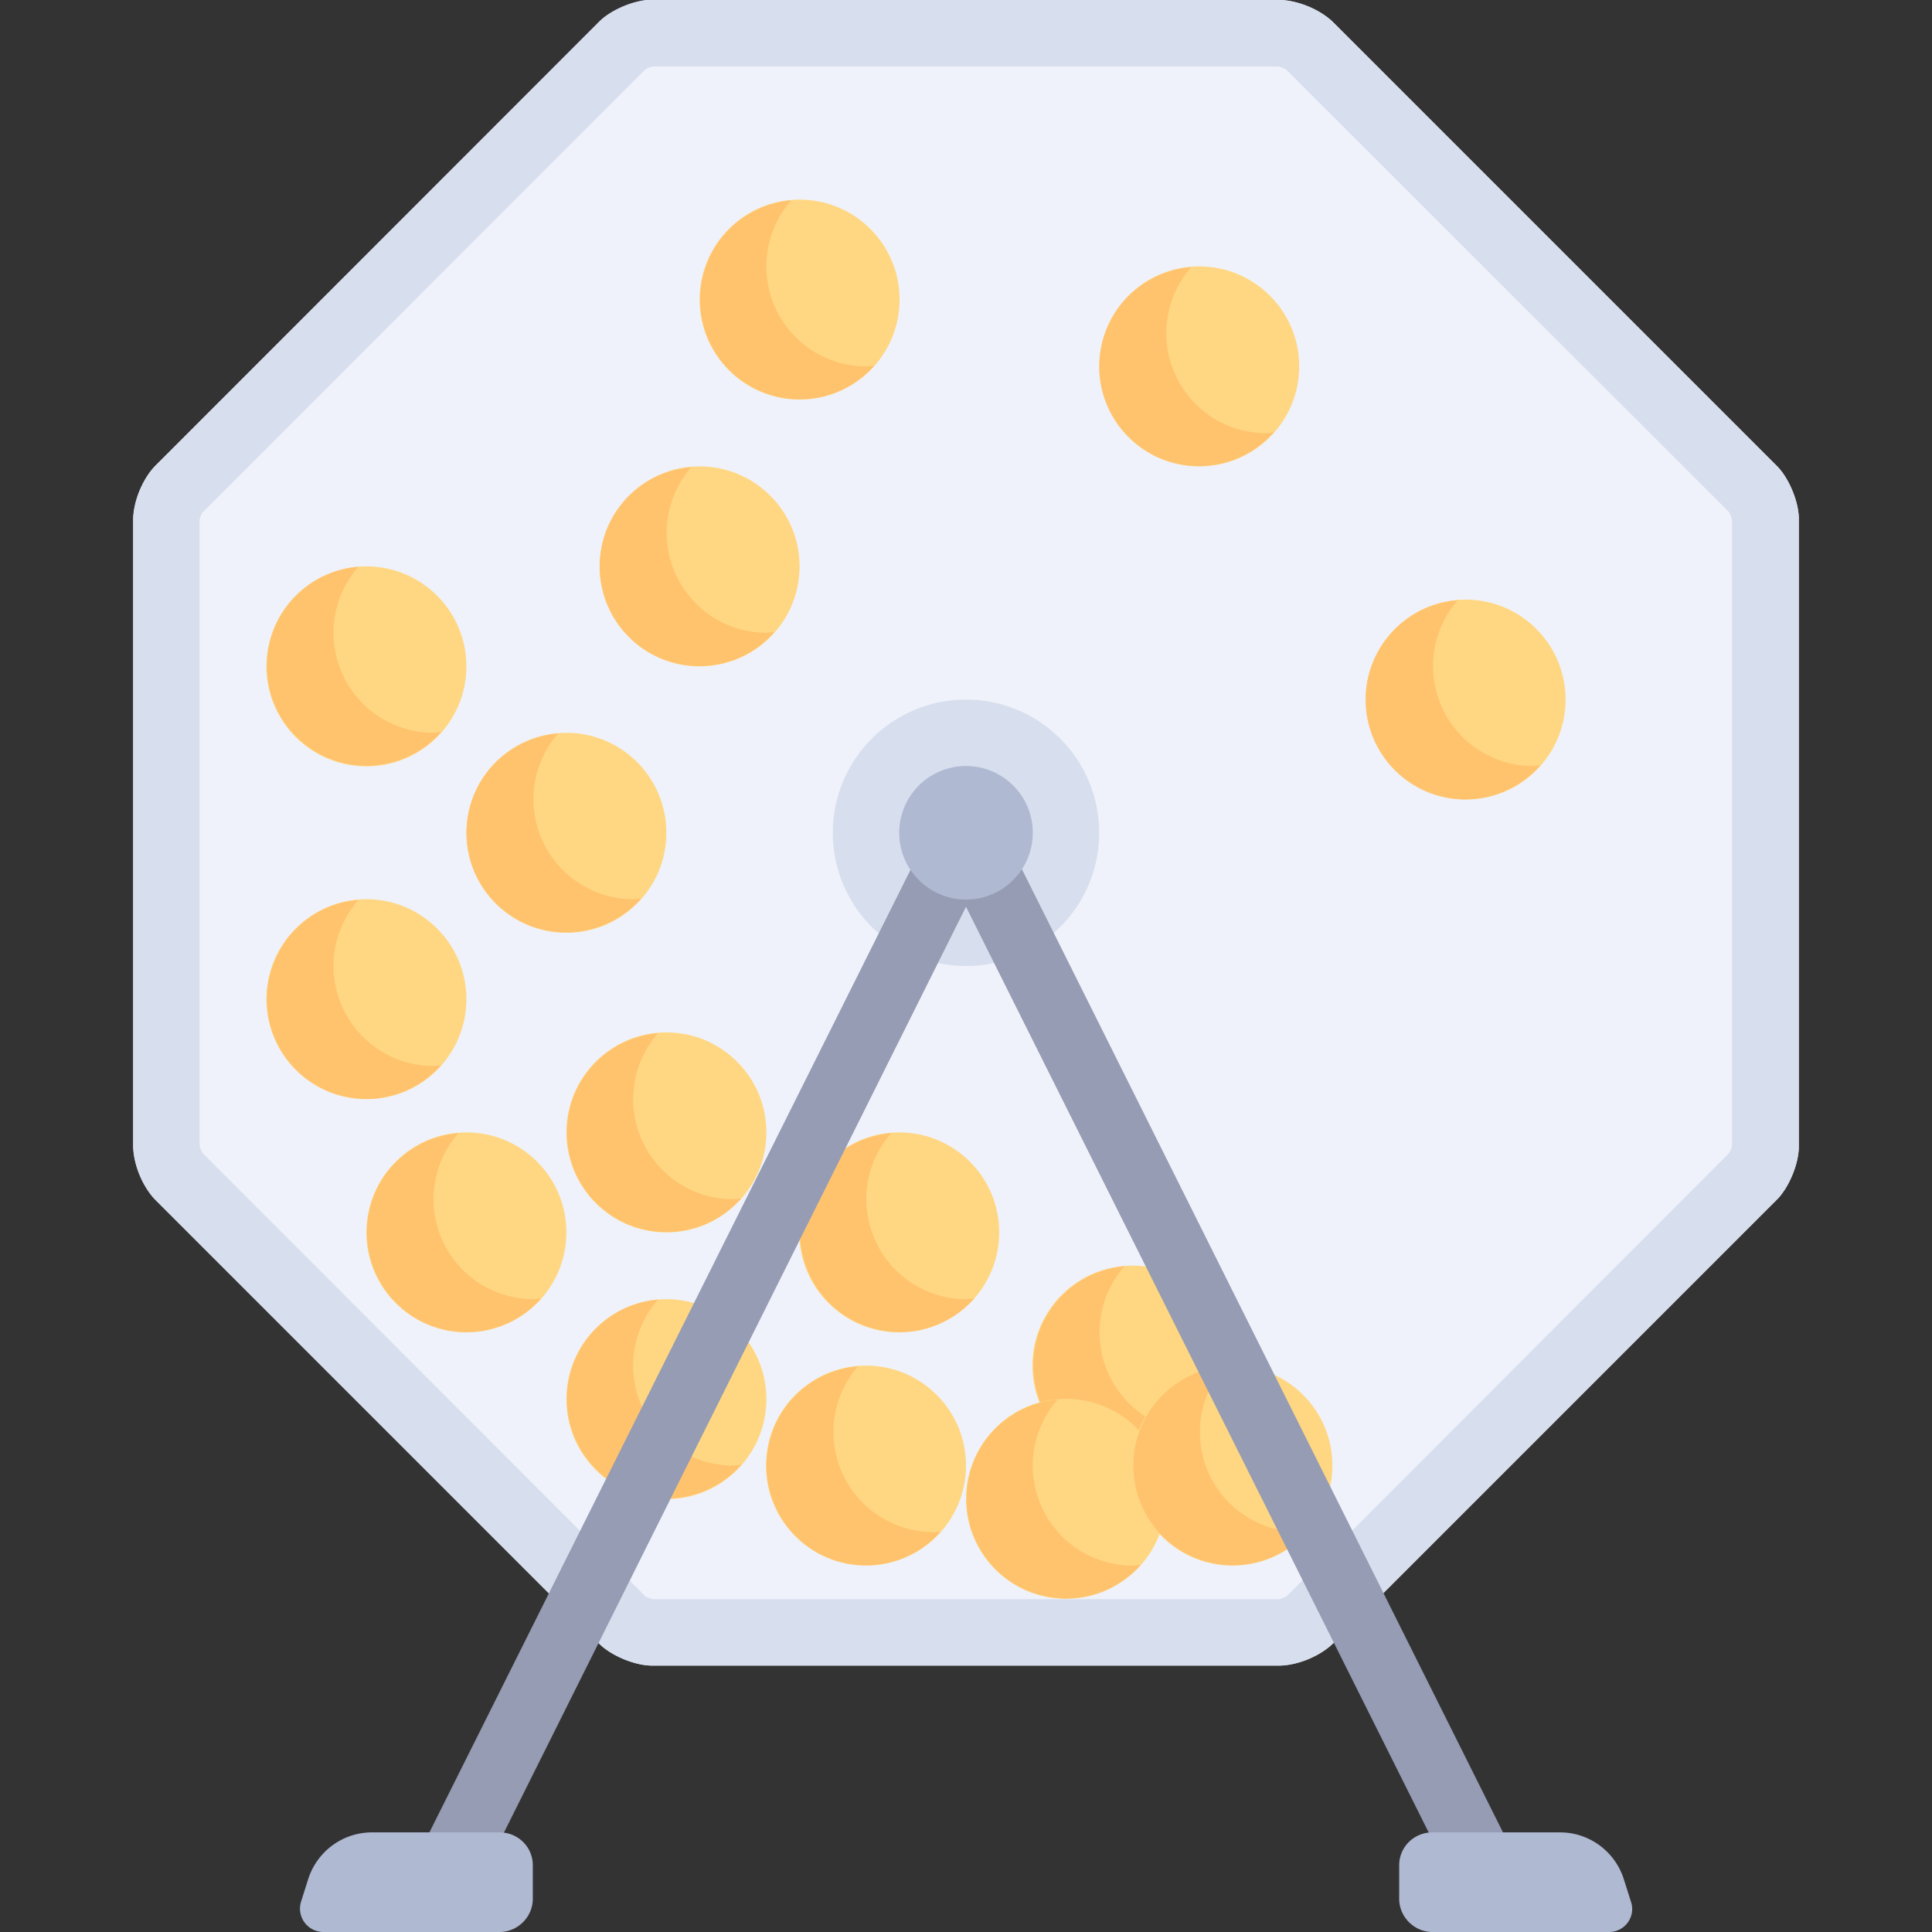 <svg xmlns="http://www.w3.org/2000/svg" viewBox="0 0 512 512" style="enable-background:new 0 0 512 512" xml:space="preserve"><rect x="0" y="0" width="512" height="512" fill="#333333" stroke="none"/><path style="fill:#eff2fa" d="M172.8 441.4c-4.5 0-10.8-2.6-14-5.8L41.1 317.9a22.7 22.7 0 0 1-5.8-14V137.5c0-4.5 2.6-10.8 5.8-14L158.8 5.8c3.2-3.2 9.5-5.8 14-5.8h166.4c4.5 0 10.8 2.6 14 5.8l117.7 117.7c3.2 3.2 5.8 9.5 5.8 14v166.4c0 4.5-2.6 10.8-5.8 14L353.2 435.6a22.7 22.7 0 0 1-14 5.8H172.8z"/><circle style="fill:#d7deed" cx="256" cy="220.7" r="35.3"/><path style="fill:#d7deed" d="M338.9 17.7c.6 0 1.6.5 2 .8l117.3 117.2c.3.5.7 1.5.8 2.1v165.8c0 .6-.5 1.5-.8 2L341 423c-.5.3-1.5.7-2.1.8H173c-.6-.1-1.6-.5-2-.8L53.7 305.6c-.3-.5-.7-1.4-.8-2V137.8c0-.6.5-1.6.8-2L171 18.4c.5-.3 1.5-.7 2.1-.8H339m.3-17.7H172.8c-4.5 0-10.8 2.6-14 5.8L41.1 123.5a22.7 22.7 0 0 0-5.8 14v166.4c0 4.5 2.6 10.8 5.8 14l117.7 117.7c3.2 3.2 9.5 5.8 14 5.8h166.4c4.5 0 10.8-2.6 14-5.8l117.7-117.7c3.2-3.2 5.8-9.5 5.8-14V137.5c0-4.5-2.6-10.8-5.8-14L353.2 5.8a22.7 22.7 0 0 0-14-5.8z"/><circle style="fill:#ffd782" cx="317.8" cy="97.1" r="26.5"/><path style="fill:#ffc36e" d="M335.4 114.8a26.5 26.5 0 0 1-19.7-44 26.4 26.4 0 1 0 21.9 43.7c-.7.1-1.4.3-2.2.3z"/><circle style="fill:#ffd782" cx="211.9" cy="79.4" r="26.5"/><path style="fill:#ffc36e" d="M229.5 97.1a26.5 26.5 0 0 1-19.8-44 26.4 26.4 0 1 0 22 43.8l-2.2.2z"/><circle style="fill:#ffd782" cx="388.4" cy="185.4" r="26.5"/><path style="fill:#ffc36e" d="M406 203a26.5 26.5 0 0 1-19.7-43.9 26.4 26.4 0 1 0 21.9 43.7l-2.1.2z"/><circle style="fill:#ffd782" cx="97.1" cy="264.8" r="26.5"/><path style="fill:#ffc36e" d="M114.8 282.5a26.5 26.5 0 0 1-19.8-44 26.4 26.4 0 1 0 21.9 43.8l-2.1.2z"/><circle style="fill:#ffd782" cx="123.6" cy="326.6" r="26.5"/><path style="fill:#ffc36e" d="M141.2 344.3a26.5 26.5 0 0 1-19.7-44 26.4 26.4 0 1 0 21.9 43.8l-2.2.2z"/><circle style="fill:#ffd782" cx="150.1" cy="220.7" r="26.5"/><path style="fill:#ffc36e" d="M167.7 238.3a26.5 26.5 0 0 1-19.8-43.9 26.4 26.4 0 1 0 22 43.7l-2.2.2z"/><circle style="fill:#ffd782" cx="185.4" cy="150.1" r="26.5"/><path style="fill:#ffc36e" d="M203 167.7a26.5 26.5 0 0 1-19.8-43.9 26.4 26.4 0 1 0 22 43.7l-2.2.2z"/><circle style="fill:#ffd782" cx="176.6" cy="300.1" r="26.5"/><path style="fill:#ffc36e" d="M194.2 317.8a26.5 26.5 0 0 1-19.8-44 26.4 26.4 0 1 0 22 43.8l-2.2.2z"/><circle style="fill:#ffd782" cx="238.3" cy="326.6" r="26.5"/><path style="fill:#ffc36e" d="M256 344.3a26.5 26.5 0 0 1-19.8-44 26.4 26.4 0 1 0 22 43.8l-2.2.2z"/><circle style="fill:#ffd782" cx="300.1" cy="361.9" r="26.5"/><path style="fill:#ffc36e" d="M317.8 379.6a26.5 26.5 0 0 1-19.8-44 26.4 26.4 0 1 0 22 43.8l-2.2.2z"/><circle style="fill:#ffd782" cx="176.6" cy="370.8" r="26.5"/><path style="fill:#ffc36e" d="M194.2 388.4a26.5 26.5 0 0 1-19.8-44 26.4 26.4 0 1 0 22 43.8l-2.2.2z"/><circle style="fill:#ffd782" cx="229.5" cy="388.4" r="26.5"/><path style="fill:#ffc36e" d="M247.2 406a26.5 26.5 0 0 1-19.8-43.9 26.4 26.4 0 1 0 21.9 43.8l-2.1.2z"/><circle style="fill:#ffd782" cx="282.5" cy="397.2" r="26.5"/><path style="fill:#ffc36e" d="M300.1 414.9a26.5 26.5 0 0 1-19.8-44 26.4 26.4 0 1 0 22 43.8l-2.2.2z"/><circle style="fill:#ffd782" cx="326.6" cy="388.4" r="26.5"/><path style="fill:#ffc36e" d="M344.3 406a26.5 26.5 0 0 1-19.8-43.9 26.4 26.4 0 1 0 22 43.8l-2.2.2z"/><circle style="fill:#ffd782" cx="97.1" cy="176.6" r="26.5"/><path style="fill:#ffc36e" d="M114.8 194.2a26.5 26.5 0 0 1-19.8-44 26.4 26.4 0 1 0 21.9 43.8l-2.1.2z"/><path style="fill:#959cb3" d="M405.1 499.2 264 216.7l-.1-.2a7.7 7.7 0 0 0-1.3-1.8 10.7 10.7 0 0 0-.6-.6l-.3-.2a8.6 8.6 0 0 0-1.4-1l-.3-.1-.2-.1-.3-.1-.5-.2-.3-.1a8 8 0 0 0-.5-.2h-.3l-.6-.1h-.3l-.5-.1h-1.6a8 8 0 0 0-.6.2h-.3l-.5.2h-.3a9.2 9.2 0 0 0-.8.4h-.2l-.3.2-.3.2a8.6 8.6 0 0 0-3.3 3.4l-.1.2-141.2 282.5a8.8 8.8 0 1 0 15.8 8L256 240.3l133.3 266.7a8.8 8.8 0 0 0 15.8-7.9z"/><path style="fill:#afb9d2" d="M132.4 512H85.6a6.2 6.2 0 0 1-5.8-8.1l2-6.3c2.5-7.2 9.2-12 16.8-12h33.8c4.9 0 8.8 3.9 8.8 8.7v8.9c0 4.8-4 8.8-8.8 8.8zM379.6 512h46.8c4.2 0 7.2-4.1 5.8-8.1l-2-6.3c-2.5-7.2-9.2-12-16.8-12h-33.8c-4.9 0-8.8 3.9-8.8 8.7v8.9c0 4.8 4 8.8 8.8 8.8z"/><circle style="fill:#afb9d2" cx="256" cy="220.7" r="17.7"/></svg>